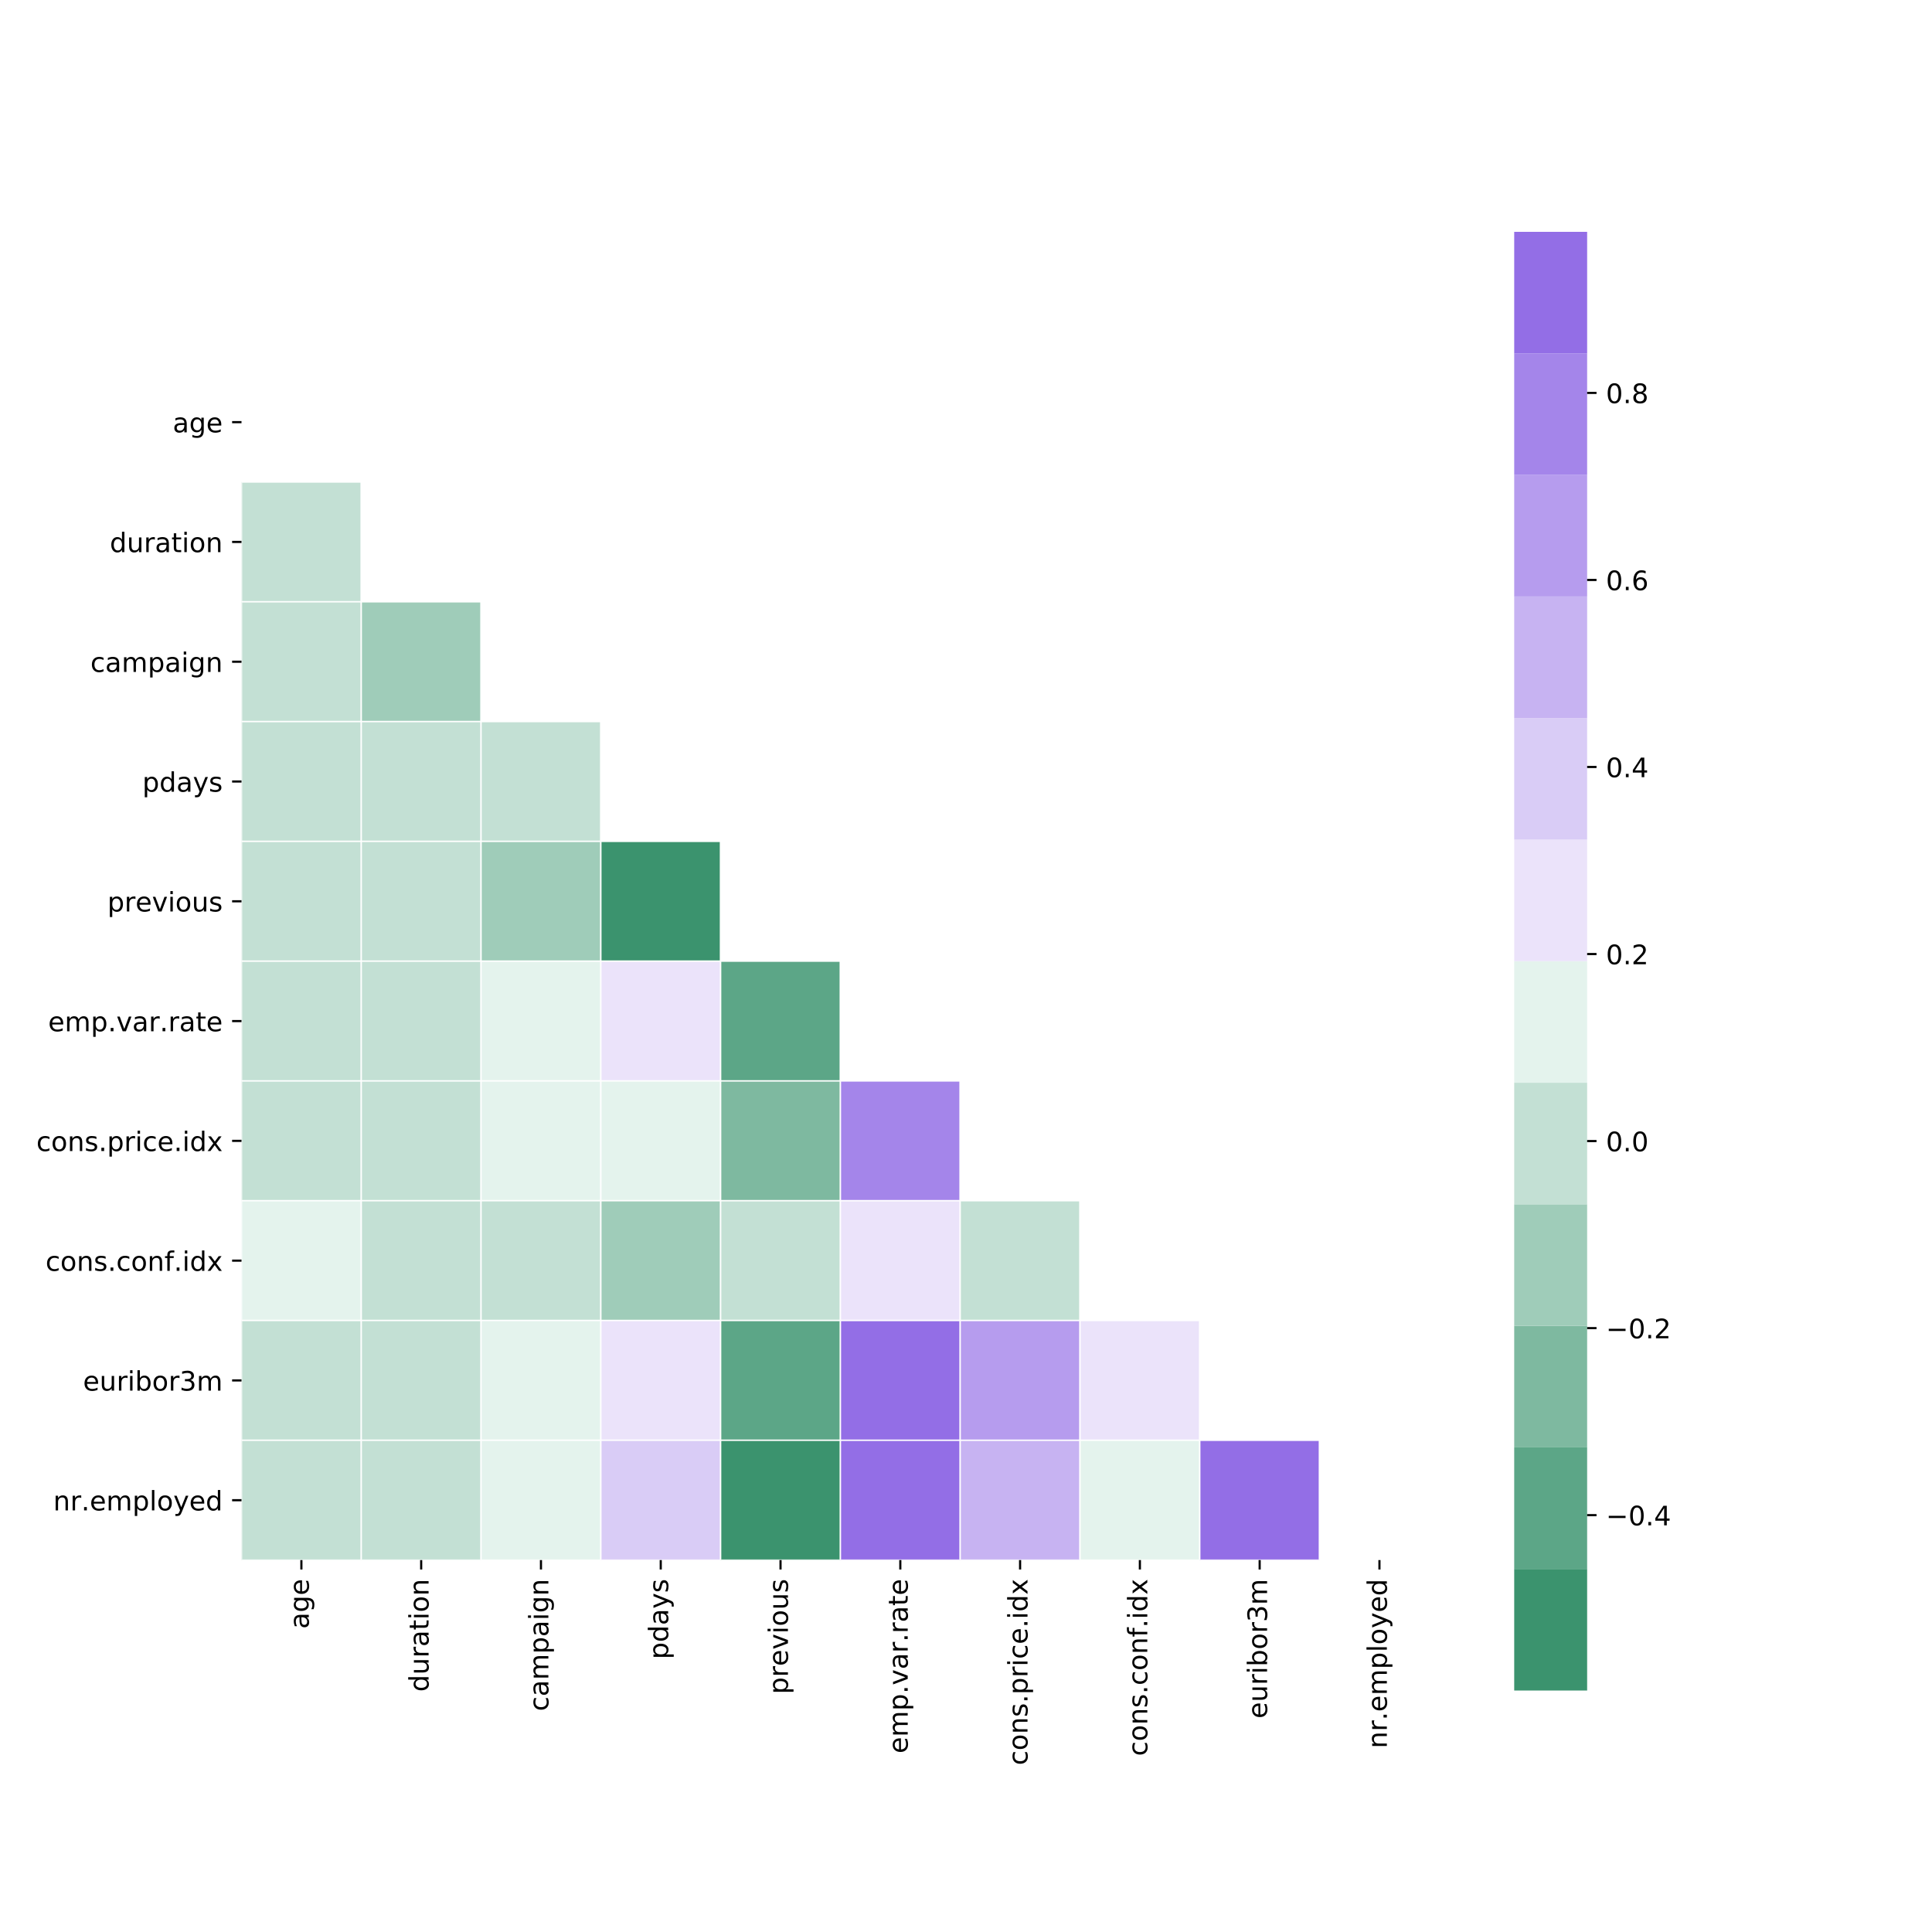 <?xml version="1.0" encoding="utf-8" standalone="no"?>
<!DOCTYPE svg PUBLIC "-//W3C//DTD SVG 1.1//EN"
  "http://www.w3.org/Graphics/SVG/1.1/DTD/svg11.dtd">
<!-- Created with matplotlib (http://matplotlib.org/) -->
<svg height="720pt" version="1.1" viewBox="0 0 720 720" width="720pt" xmlns="http://www.w3.org/2000/svg" xmlns:xlink="http://www.w3.org/1999/xlink">
 <defs>
  <style type="text/css">
*{stroke-linecap:butt;stroke-linejoin:round;}
  </style>
 </defs>
 <g id="figure_1">
  <g id="patch_1">
   <path d="M 0 720 
L 720 720 
L 720 0 
L 0 0 
z
" style="fill:#ffffff;"/>
  </g>
  <g id="axes_1">
   <g id="patch_2">
    <path d="M 90 581.4 
L 536.4 581.4 
L 536.4 135 
L 90 135 
z
" style="fill:#ffffff;"/>
   </g>
   <g id="QuadMesh_1">
    <path clip-path="url(#pab74a1434d)" d="M 90 135 
L 134.64 135 
L 134.64 179.64 
L 90 179.64 
L 90 135 
" style="fill:none;stroke:#ffffff;stroke-width:0.5;"/>
    <path clip-path="url(#pab74a1434d)" d="M 134.64 135 
L 179.28 135 
L 179.28 179.64 
L 134.64 179.64 
L 134.64 135 
" style="fill:none;stroke:#ffffff;stroke-width:0.5;"/>
    <path clip-path="url(#pab74a1434d)" d="M 179.28 135 
L 223.92 135 
L 223.92 179.64 
L 179.28 179.64 
L 179.28 135 
" style="fill:none;stroke:#ffffff;stroke-width:0.5;"/>
    <path clip-path="url(#pab74a1434d)" d="M 223.92 135 
L 268.56 135 
L 268.56 179.64 
L 223.92 179.64 
L 223.92 135 
" style="fill:none;stroke:#ffffff;stroke-width:0.5;"/>
    <path clip-path="url(#pab74a1434d)" d="M 268.56 135 
L 313.2 135 
L 313.2 179.64 
L 268.56 179.64 
L 268.56 135 
" style="fill:none;stroke:#ffffff;stroke-width:0.5;"/>
    <path clip-path="url(#pab74a1434d)" d="M 313.2 135 
L 357.84 135 
L 357.84 179.64 
L 313.2 179.64 
L 313.2 135 
" style="fill:none;stroke:#ffffff;stroke-width:0.5;"/>
    <path clip-path="url(#pab74a1434d)" d="M 357.84 135 
L 402.48 135 
L 402.48 179.64 
L 357.84 179.64 
L 357.84 135 
" style="fill:none;stroke:#ffffff;stroke-width:0.5;"/>
    <path clip-path="url(#pab74a1434d)" d="M 402.48 135 
L 447.12 135 
L 447.12 179.64 
L 402.48 179.64 
L 402.48 135 
" style="fill:none;stroke:#ffffff;stroke-width:0.5;"/>
    <path clip-path="url(#pab74a1434d)" d="M 447.12 135 
L 491.76 135 
L 491.76 179.64 
L 447.12 179.64 
L 447.12 135 
" style="fill:none;stroke:#ffffff;stroke-width:0.5;"/>
    <path clip-path="url(#pab74a1434d)" d="M 491.76 135 
L 536.4 135 
L 536.4 179.64 
L 491.76 179.64 
L 491.76 135 
" style="fill:none;stroke:#ffffff;stroke-width:0.5;"/>
    <path clip-path="url(#pab74a1434d)" d="M 90 179.64 
L 134.64 179.64 
L 134.64 224.28 
L 90 224.28 
L 90 179.64 
" style="fill:#c3e0d4;stroke:#ffffff;stroke-width:0.5;"/>
    <path clip-path="url(#pab74a1434d)" d="M 134.64 179.64 
L 179.28 179.64 
L 179.28 224.28 
L 134.64 224.28 
L 134.64 179.64 
" style="fill:none;stroke:#ffffff;stroke-width:0.5;"/>
    <path clip-path="url(#pab74a1434d)" d="M 179.28 179.64 
L 223.92 179.64 
L 223.92 224.28 
L 179.28 224.28 
L 179.28 179.64 
" style="fill:none;stroke:#ffffff;stroke-width:0.5;"/>
    <path clip-path="url(#pab74a1434d)" d="M 223.92 179.64 
L 268.56 179.64 
L 268.56 224.28 
L 223.92 224.28 
L 223.92 179.64 
" style="fill:none;stroke:#ffffff;stroke-width:0.5;"/>
    <path clip-path="url(#pab74a1434d)" d="M 268.56 179.64 
L 313.2 179.64 
L 313.2 224.28 
L 268.56 224.28 
L 268.56 179.64 
" style="fill:none;stroke:#ffffff;stroke-width:0.5;"/>
    <path clip-path="url(#pab74a1434d)" d="M 313.2 179.64 
L 357.84 179.64 
L 357.84 224.28 
L 313.2 224.28 
L 313.2 179.64 
" style="fill:none;stroke:#ffffff;stroke-width:0.5;"/>
    <path clip-path="url(#pab74a1434d)" d="M 357.84 179.64 
L 402.48 179.64 
L 402.48 224.28 
L 357.84 224.28 
L 357.84 179.64 
" style="fill:none;stroke:#ffffff;stroke-width:0.5;"/>
    <path clip-path="url(#pab74a1434d)" d="M 402.48 179.64 
L 447.12 179.64 
L 447.12 224.28 
L 402.48 224.28 
L 402.48 179.64 
" style="fill:none;stroke:#ffffff;stroke-width:0.5;"/>
    <path clip-path="url(#pab74a1434d)" d="M 447.12 179.64 
L 491.76 179.64 
L 491.76 224.28 
L 447.12 224.28 
L 447.12 179.64 
" style="fill:none;stroke:#ffffff;stroke-width:0.5;"/>
    <path clip-path="url(#pab74a1434d)" d="M 491.76 179.64 
L 536.4 179.64 
L 536.4 224.28 
L 491.76 224.28 
L 491.76 179.64 
" style="fill:none;stroke:#ffffff;stroke-width:0.5;"/>
    <path clip-path="url(#pab74a1434d)" d="M 90 224.28 
L 134.64 224.28 
L 134.64 268.92 
L 90 268.92 
L 90 224.28 
" style="fill:#c3e0d4;stroke:#ffffff;stroke-width:0.5;"/>
    <path clip-path="url(#pab74a1434d)" d="M 134.64 224.28 
L 179.28 224.28 
L 179.28 268.92 
L 134.64 268.92 
L 134.64 224.28 
" style="fill:#9fccb9;stroke:#ffffff;stroke-width:0.5;"/>
    <path clip-path="url(#pab74a1434d)" d="M 179.28 224.28 
L 223.92 224.28 
L 223.92 268.92 
L 179.28 268.92 
L 179.28 224.28 
" style="fill:none;stroke:#ffffff;stroke-width:0.5;"/>
    <path clip-path="url(#pab74a1434d)" d="M 223.92 224.28 
L 268.56 224.28 
L 268.56 268.92 
L 223.92 268.92 
L 223.92 224.28 
" style="fill:none;stroke:#ffffff;stroke-width:0.5;"/>
    <path clip-path="url(#pab74a1434d)" d="M 268.56 224.28 
L 313.2 224.28 
L 313.2 268.92 
L 268.56 268.92 
L 268.56 224.28 
" style="fill:none;stroke:#ffffff;stroke-width:0.5;"/>
    <path clip-path="url(#pab74a1434d)" d="M 313.2 224.28 
L 357.84 224.28 
L 357.84 268.92 
L 313.2 268.92 
L 313.2 224.28 
" style="fill:none;stroke:#ffffff;stroke-width:0.5;"/>
    <path clip-path="url(#pab74a1434d)" d="M 357.84 224.28 
L 402.48 224.28 
L 402.48 268.92 
L 357.84 268.92 
L 357.84 224.28 
" style="fill:none;stroke:#ffffff;stroke-width:0.5;"/>
    <path clip-path="url(#pab74a1434d)" d="M 402.48 224.28 
L 447.12 224.28 
L 447.12 268.92 
L 402.48 268.92 
L 402.48 224.28 
" style="fill:none;stroke:#ffffff;stroke-width:0.5;"/>
    <path clip-path="url(#pab74a1434d)" d="M 447.12 224.28 
L 491.76 224.28 
L 491.76 268.92 
L 447.12 268.92 
L 447.12 224.28 
" style="fill:none;stroke:#ffffff;stroke-width:0.5;"/>
    <path clip-path="url(#pab74a1434d)" d="M 491.76 224.28 
L 536.4 224.28 
L 536.4 268.92 
L 491.76 268.92 
L 491.76 224.28 
" style="fill:none;stroke:#ffffff;stroke-width:0.5;"/>
    <path clip-path="url(#pab74a1434d)" d="M 90 268.92 
L 134.64 268.92 
L 134.64 313.56 
L 90 313.56 
L 90 268.92 
" style="fill:#c3e0d4;stroke:#ffffff;stroke-width:0.5;"/>
    <path clip-path="url(#pab74a1434d)" d="M 134.64 268.92 
L 179.28 268.92 
L 179.28 313.56 
L 134.64 313.56 
L 134.64 268.92 
" style="fill:#c3e0d4;stroke:#ffffff;stroke-width:0.5;"/>
    <path clip-path="url(#pab74a1434d)" d="M 179.28 268.92 
L 223.92 268.92 
L 223.92 313.56 
L 179.28 313.56 
L 179.28 268.92 
" style="fill:#c3e0d4;stroke:#ffffff;stroke-width:0.5;"/>
    <path clip-path="url(#pab74a1434d)" d="M 223.92 268.92 
L 268.56 268.92 
L 268.56 313.56 
L 223.92 313.56 
L 223.92 268.92 
" style="fill:none;stroke:#ffffff;stroke-width:0.5;"/>
    <path clip-path="url(#pab74a1434d)" d="M 268.56 268.92 
L 313.2 268.92 
L 313.2 313.56 
L 268.56 313.56 
L 268.56 268.92 
" style="fill:none;stroke:#ffffff;stroke-width:0.5;"/>
    <path clip-path="url(#pab74a1434d)" d="M 313.2 268.92 
L 357.84 268.92 
L 357.84 313.56 
L 313.2 313.56 
L 313.2 268.92 
" style="fill:none;stroke:#ffffff;stroke-width:0.5;"/>
    <path clip-path="url(#pab74a1434d)" d="M 357.84 268.92 
L 402.48 268.92 
L 402.48 313.56 
L 357.84 313.56 
L 357.84 268.92 
" style="fill:none;stroke:#ffffff;stroke-width:0.5;"/>
    <path clip-path="url(#pab74a1434d)" d="M 402.48 268.92 
L 447.12 268.92 
L 447.12 313.56 
L 402.48 313.56 
L 402.48 268.92 
" style="fill:none;stroke:#ffffff;stroke-width:0.5;"/>
    <path clip-path="url(#pab74a1434d)" d="M 447.12 268.92 
L 491.76 268.92 
L 491.76 313.56 
L 447.12 313.56 
L 447.12 268.92 
" style="fill:none;stroke:#ffffff;stroke-width:0.5;"/>
    <path clip-path="url(#pab74a1434d)" d="M 491.76 268.92 
L 536.4 268.92 
L 536.4 313.56 
L 491.76 313.56 
L 491.76 268.92 
" style="fill:none;stroke:#ffffff;stroke-width:0.5;"/>
    <path clip-path="url(#pab74a1434d)" d="M 90 313.56 
L 134.64 313.56 
L 134.64 358.2 
L 90 358.2 
L 90 313.56 
" style="fill:#c3e0d4;stroke:#ffffff;stroke-width:0.5;"/>
    <path clip-path="url(#pab74a1434d)" d="M 134.64 313.56 
L 179.28 313.56 
L 179.28 358.2 
L 134.64 358.2 
L 134.64 313.56 
" style="fill:#c3e0d4;stroke:#ffffff;stroke-width:0.5;"/>
    <path clip-path="url(#pab74a1434d)" d="M 179.28 313.56 
L 223.92 313.56 
L 223.92 358.2 
L 179.28 358.2 
L 179.28 313.56 
" style="fill:#9fccb9;stroke:#ffffff;stroke-width:0.5;"/>
    <path clip-path="url(#pab74a1434d)" d="M 223.92 313.56 
L 268.56 313.56 
L 268.56 358.2 
L 223.92 358.2 
L 223.92 313.56 
" style="fill:#3b936e;stroke:#ffffff;stroke-width:0.5;"/>
    <path clip-path="url(#pab74a1434d)" d="M 268.56 313.56 
L 313.2 313.56 
L 313.2 358.2 
L 268.56 358.2 
L 268.56 313.56 
" style="fill:none;stroke:#ffffff;stroke-width:0.5;"/>
    <path clip-path="url(#pab74a1434d)" d="M 313.2 313.56 
L 357.84 313.56 
L 357.84 358.2 
L 313.2 358.2 
L 313.2 313.56 
" style="fill:none;stroke:#ffffff;stroke-width:0.5;"/>
    <path clip-path="url(#pab74a1434d)" d="M 357.84 313.56 
L 402.48 313.56 
L 402.48 358.2 
L 357.84 358.2 
L 357.84 313.56 
" style="fill:none;stroke:#ffffff;stroke-width:0.5;"/>
    <path clip-path="url(#pab74a1434d)" d="M 402.48 313.56 
L 447.12 313.56 
L 447.12 358.2 
L 402.48 358.2 
L 402.48 313.56 
" style="fill:none;stroke:#ffffff;stroke-width:0.5;"/>
    <path clip-path="url(#pab74a1434d)" d="M 447.12 313.56 
L 491.76 313.56 
L 491.76 358.2 
L 447.12 358.2 
L 447.12 313.56 
" style="fill:none;stroke:#ffffff;stroke-width:0.5;"/>
    <path clip-path="url(#pab74a1434d)" d="M 491.76 313.56 
L 536.4 313.56 
L 536.4 358.2 
L 491.76 358.2 
L 491.76 313.56 
" style="fill:none;stroke:#ffffff;stroke-width:0.5;"/>
    <path clip-path="url(#pab74a1434d)" d="M 90 358.2 
L 134.64 358.2 
L 134.64 402.84 
L 90 402.84 
L 90 358.2 
" style="fill:#c3e0d4;stroke:#ffffff;stroke-width:0.5;"/>
    <path clip-path="url(#pab74a1434d)" d="M 134.64 358.2 
L 179.28 358.2 
L 179.28 402.84 
L 134.64 402.84 
L 134.64 358.2 
" style="fill:#c3e0d4;stroke:#ffffff;stroke-width:0.5;"/>
    <path clip-path="url(#pab74a1434d)" d="M 179.28 358.2 
L 223.92 358.2 
L 223.92 402.84 
L 179.28 402.84 
L 179.28 358.2 
" style="fill:#e4f3ed;stroke:#ffffff;stroke-width:0.5;"/>
    <path clip-path="url(#pab74a1434d)" d="M 223.92 358.2 
L 268.56 358.2 
L 268.56 402.84 
L 223.92 402.84 
L 223.92 358.2 
" style="fill:#ebe3fa;stroke:#ffffff;stroke-width:0.5;"/>
    <path clip-path="url(#pab74a1434d)" d="M 268.56 358.2 
L 313.2 358.2 
L 313.2 402.84 
L 268.56 402.84 
L 268.56 358.2 
" style="fill:#5ca687;stroke:#ffffff;stroke-width:0.5;"/>
    <path clip-path="url(#pab74a1434d)" d="M 313.2 358.2 
L 357.84 358.2 
L 357.84 402.84 
L 313.2 402.84 
L 313.2 358.2 
" style="fill:none;stroke:#ffffff;stroke-width:0.5;"/>
    <path clip-path="url(#pab74a1434d)" d="M 357.84 358.2 
L 402.48 358.2 
L 402.48 402.84 
L 357.84 402.84 
L 357.84 358.2 
" style="fill:none;stroke:#ffffff;stroke-width:0.5;"/>
    <path clip-path="url(#pab74a1434d)" d="M 402.48 358.2 
L 447.12 358.2 
L 447.12 402.84 
L 402.48 402.84 
L 402.48 358.2 
" style="fill:none;stroke:#ffffff;stroke-width:0.5;"/>
    <path clip-path="url(#pab74a1434d)" d="M 447.12 358.2 
L 491.76 358.2 
L 491.76 402.84 
L 447.12 402.84 
L 447.12 358.2 
" style="fill:none;stroke:#ffffff;stroke-width:0.5;"/>
    <path clip-path="url(#pab74a1434d)" d="M 491.76 358.2 
L 536.4 358.2 
L 536.4 402.84 
L 491.76 402.84 
L 491.76 358.2 
" style="fill:none;stroke:#ffffff;stroke-width:0.5;"/>
    <path clip-path="url(#pab74a1434d)" d="M 90 402.84 
L 134.64 402.84 
L 134.64 447.48 
L 90 447.48 
L 90 402.84 
" style="fill:#c3e0d4;stroke:#ffffff;stroke-width:0.5;"/>
    <path clip-path="url(#pab74a1434d)" d="M 134.64 402.84 
L 179.28 402.84 
L 179.28 447.48 
L 134.64 447.48 
L 134.64 402.84 
" style="fill:#c3e0d4;stroke:#ffffff;stroke-width:0.5;"/>
    <path clip-path="url(#pab74a1434d)" d="M 179.28 402.84 
L 223.92 402.84 
L 223.92 447.48 
L 179.28 447.48 
L 179.28 402.84 
" style="fill:#e4f3ed;stroke:#ffffff;stroke-width:0.5;"/>
    <path clip-path="url(#pab74a1434d)" d="M 223.92 402.84 
L 268.56 402.84 
L 268.56 447.48 
L 223.92 447.48 
L 223.92 402.84 
" style="fill:#e4f3ed;stroke:#ffffff;stroke-width:0.5;"/>
    <path clip-path="url(#pab74a1434d)" d="M 268.56 402.84 
L 313.2 402.84 
L 313.2 447.48 
L 268.56 447.48 
L 268.56 402.84 
" style="fill:#7eb9a0;stroke:#ffffff;stroke-width:0.5;"/>
    <path clip-path="url(#pab74a1434d)" d="M 313.2 402.84 
L 357.84 402.84 
L 357.84 447.48 
L 313.2 447.48 
L 313.2 402.84 
" style="fill:#a485ea;stroke:#ffffff;stroke-width:0.5;"/>
    <path clip-path="url(#pab74a1434d)" d="M 357.84 402.84 
L 402.48 402.84 
L 402.48 447.48 
L 357.84 447.48 
L 357.84 402.84 
" style="fill:none;stroke:#ffffff;stroke-width:0.5;"/>
    <path clip-path="url(#pab74a1434d)" d="M 402.48 402.84 
L 447.12 402.84 
L 447.12 447.48 
L 402.48 447.48 
L 402.48 402.84 
" style="fill:none;stroke:#ffffff;stroke-width:0.5;"/>
    <path clip-path="url(#pab74a1434d)" d="M 447.12 402.84 
L 491.76 402.84 
L 491.76 447.48 
L 447.12 447.48 
L 447.12 402.84 
" style="fill:none;stroke:#ffffff;stroke-width:0.5;"/>
    <path clip-path="url(#pab74a1434d)" d="M 491.76 402.84 
L 536.4 402.84 
L 536.4 447.48 
L 491.76 447.48 
L 491.76 402.84 
" style="fill:none;stroke:#ffffff;stroke-width:0.5;"/>
    <path clip-path="url(#pab74a1434d)" d="M 90 447.48 
L 134.64 447.48 
L 134.64 492.12 
L 90 492.12 
L 90 447.48 
" style="fill:#e4f3ed;stroke:#ffffff;stroke-width:0.5;"/>
    <path clip-path="url(#pab74a1434d)" d="M 134.64 447.48 
L 179.28 447.48 
L 179.28 492.12 
L 134.64 492.12 
L 134.64 447.48 
" style="fill:#c3e0d4;stroke:#ffffff;stroke-width:0.5;"/>
    <path clip-path="url(#pab74a1434d)" d="M 179.28 447.48 
L 223.92 447.48 
L 223.92 492.12 
L 179.28 492.12 
L 179.28 447.48 
" style="fill:#c3e0d4;stroke:#ffffff;stroke-width:0.5;"/>
    <path clip-path="url(#pab74a1434d)" d="M 223.92 447.48 
L 268.56 447.48 
L 268.56 492.12 
L 223.92 492.12 
L 223.92 447.48 
" style="fill:#9fccb9;stroke:#ffffff;stroke-width:0.5;"/>
    <path clip-path="url(#pab74a1434d)" d="M 268.56 447.48 
L 313.2 447.48 
L 313.2 492.12 
L 268.56 492.12 
L 268.56 447.48 
" style="fill:#c3e0d4;stroke:#ffffff;stroke-width:0.5;"/>
    <path clip-path="url(#pab74a1434d)" d="M 313.2 447.48 
L 357.84 447.48 
L 357.84 492.12 
L 313.2 492.12 
L 313.2 447.48 
" style="fill:#ebe3fa;stroke:#ffffff;stroke-width:0.5;"/>
    <path clip-path="url(#pab74a1434d)" d="M 357.84 447.48 
L 402.48 447.48 
L 402.48 492.12 
L 357.84 492.12 
L 357.84 447.48 
" style="fill:#c3e0d4;stroke:#ffffff;stroke-width:0.5;"/>
    <path clip-path="url(#pab74a1434d)" d="M 402.48 447.48 
L 447.12 447.48 
L 447.12 492.12 
L 402.48 492.12 
L 402.48 447.48 
" style="fill:none;stroke:#ffffff;stroke-width:0.5;"/>
    <path clip-path="url(#pab74a1434d)" d="M 447.12 447.48 
L 491.76 447.48 
L 491.76 492.12 
L 447.12 492.12 
L 447.12 447.48 
" style="fill:none;stroke:#ffffff;stroke-width:0.5;"/>
    <path clip-path="url(#pab74a1434d)" d="M 491.76 447.48 
L 536.4 447.48 
L 536.4 492.12 
L 491.76 492.12 
L 491.76 447.48 
" style="fill:none;stroke:#ffffff;stroke-width:0.5;"/>
    <path clip-path="url(#pab74a1434d)" d="M 90 492.12 
L 134.64 492.12 
L 134.64 536.76 
L 90 536.76 
L 90 492.12 
" style="fill:#c3e0d4;stroke:#ffffff;stroke-width:0.5;"/>
    <path clip-path="url(#pab74a1434d)" d="M 134.64 492.12 
L 179.28 492.12 
L 179.28 536.76 
L 134.64 536.76 
L 134.64 492.12 
" style="fill:#c3e0d4;stroke:#ffffff;stroke-width:0.5;"/>
    <path clip-path="url(#pab74a1434d)" d="M 179.28 492.12 
L 223.92 492.12 
L 223.92 536.76 
L 179.28 536.76 
L 179.28 492.12 
" style="fill:#e4f3ed;stroke:#ffffff;stroke-width:0.5;"/>
    <path clip-path="url(#pab74a1434d)" d="M 223.92 492.12 
L 268.56 492.12 
L 268.56 536.76 
L 223.92 536.76 
L 223.92 492.12 
" style="fill:#ebe3fa;stroke:#ffffff;stroke-width:0.5;"/>
    <path clip-path="url(#pab74a1434d)" d="M 268.56 492.12 
L 313.2 492.12 
L 313.2 536.76 
L 268.56 536.76 
L 268.56 492.12 
" style="fill:#5ca687;stroke:#ffffff;stroke-width:0.5;"/>
    <path clip-path="url(#pab74a1434d)" d="M 313.2 492.12 
L 357.84 492.12 
L 357.84 536.76 
L 313.2 536.76 
L 313.2 492.12 
" style="fill:#936ee6;stroke:#ffffff;stroke-width:0.5;"/>
    <path clip-path="url(#pab74a1434d)" d="M 357.84 492.12 
L 402.48 492.12 
L 402.48 536.76 
L 357.84 536.76 
L 357.84 492.12 
" style="fill:#b69cee;stroke:#ffffff;stroke-width:0.5;"/>
    <path clip-path="url(#pab74a1434d)" d="M 402.48 492.12 
L 447.12 492.12 
L 447.12 536.76 
L 402.48 536.76 
L 402.48 492.12 
" style="fill:#ebe3fa;stroke:#ffffff;stroke-width:0.5;"/>
    <path clip-path="url(#pab74a1434d)" d="M 447.12 492.12 
L 491.76 492.12 
L 491.76 536.76 
L 447.12 536.76 
L 447.12 492.12 
" style="fill:none;stroke:#ffffff;stroke-width:0.5;"/>
    <path clip-path="url(#pab74a1434d)" d="M 491.76 492.12 
L 536.4 492.12 
L 536.4 536.76 
L 491.76 536.76 
L 491.76 492.12 
" style="fill:none;stroke:#ffffff;stroke-width:0.5;"/>
    <path clip-path="url(#pab74a1434d)" d="M 90 536.76 
L 134.64 536.76 
L 134.64 581.4 
L 90 581.4 
L 90 536.76 
" style="fill:#c3e0d4;stroke:#ffffff;stroke-width:0.5;"/>
    <path clip-path="url(#pab74a1434d)" d="M 134.64 536.76 
L 179.28 536.76 
L 179.28 581.4 
L 134.64 581.4 
L 134.64 536.76 
" style="fill:#c3e0d4;stroke:#ffffff;stroke-width:0.5;"/>
    <path clip-path="url(#pab74a1434d)" d="M 179.28 536.76 
L 223.92 536.76 
L 223.92 581.4 
L 179.28 581.4 
L 179.28 536.76 
" style="fill:#e4f3ed;stroke:#ffffff;stroke-width:0.5;"/>
    <path clip-path="url(#pab74a1434d)" d="M 223.92 536.76 
L 268.56 536.76 
L 268.56 581.4 
L 223.92 581.4 
L 223.92 536.76 
" style="fill:#d9ccf6;stroke:#ffffff;stroke-width:0.5;"/>
    <path clip-path="url(#pab74a1434d)" d="M 268.56 536.76 
L 313.2 536.76 
L 313.2 581.4 
L 268.56 581.4 
L 268.56 536.76 
" style="fill:#3b936e;stroke:#ffffff;stroke-width:0.5;"/>
    <path clip-path="url(#pab74a1434d)" d="M 313.2 536.76 
L 357.84 536.76 
L 357.84 581.4 
L 313.2 581.4 
L 313.2 536.76 
" style="fill:#936ee6;stroke:#ffffff;stroke-width:0.5;"/>
    <path clip-path="url(#pab74a1434d)" d="M 357.84 536.76 
L 402.48 536.76 
L 402.48 581.4 
L 357.84 581.4 
L 357.84 536.76 
" style="fill:#c7b3f2;stroke:#ffffff;stroke-width:0.5;"/>
    <path clip-path="url(#pab74a1434d)" d="M 402.48 536.76 
L 447.12 536.76 
L 447.12 581.4 
L 402.48 581.4 
L 402.48 536.76 
" style="fill:#e4f3ed;stroke:#ffffff;stroke-width:0.5;"/>
    <path clip-path="url(#pab74a1434d)" d="M 447.12 536.76 
L 491.76 536.76 
L 491.76 581.4 
L 447.12 581.4 
L 447.12 536.76 
" style="fill:#936ee6;stroke:#ffffff;stroke-width:0.5;"/>
    <path clip-path="url(#pab74a1434d)" d="M 491.76 536.76 
L 536.4 536.76 
L 536.4 581.4 
L 491.76 581.4 
L 491.76 536.76 
" style="fill:none;stroke:#ffffff;stroke-width:0.5;"/>
   </g>
   <g id="matplotlib.axis_1">
    <g id="xtick_1">
     <g id="line2d_1">
      <defs>
       <path d="M 0 0 
L 0 3.5 
" id="md409ea010d" style="stroke:#000000;stroke-width:0.8;"/>
      </defs>
      <g>
       <use style="stroke:#000000;stroke-width:0.8;" x="112.32" xlink:href="#md409ea010d" y="581.4"/>
      </g>
     </g>
     <g id="text_1">
      <!-- age -->
      <defs>
       <path d="M 34.281 27.484 
Q 23.391 27.484 19.188 25 
Q 14.984 22.516 14.984 16.5 
Q 14.984 11.719 18.141 8.906 
Q 21.297 6.109 26.703 6.109 
Q 34.188 6.109 38.703 11.406 
Q 43.219 16.703 43.219 25.484 
L 43.219 27.484 
z
M 52.203 31.203 
L 52.203 0 
L 43.219 0 
L 43.219 8.297 
Q 40.141 3.328 35.547 0.953 
Q 30.953 -1.422 24.312 -1.422 
Q 15.922 -1.422 10.953 3.297 
Q 6 8.016 6 15.922 
Q 6 25.141 12.172 29.828 
Q 18.359 34.516 30.609 34.516 
L 43.219 34.516 
L 43.219 35.406 
Q 43.219 41.609 39.141 45 
Q 35.062 48.391 27.688 48.391 
Q 23 48.391 18.547 47.266 
Q 14.109 46.141 10.016 43.891 
L 10.016 52.203 
Q 14.938 54.109 19.578 55.047 
Q 24.219 56 28.609 56 
Q 40.484 56 46.344 49.844 
Q 52.203 43.703 52.203 31.203 
z
" id="DejaVuSans-61"/>
       <path d="M 45.406 27.984 
Q 45.406 37.75 41.375 43.109 
Q 37.359 48.484 30.078 48.484 
Q 22.859 48.484 18.828 43.109 
Q 14.797 37.75 14.797 27.984 
Q 14.797 18.266 18.828 12.891 
Q 22.859 7.516 30.078 7.516 
Q 37.359 7.516 41.375 12.891 
Q 45.406 18.266 45.406 27.984 
z
M 54.391 6.781 
Q 54.391 -7.172 48.188 -13.984 
Q 42 -20.797 29.203 -20.797 
Q 24.469 -20.797 20.266 -20.094 
Q 16.062 -19.391 12.109 -17.922 
L 12.109 -9.188 
Q 16.062 -11.328 19.922 -12.344 
Q 23.781 -13.375 27.781 -13.375 
Q 36.625 -13.375 41.016 -8.766 
Q 45.406 -4.156 45.406 5.172 
L 45.406 9.625 
Q 42.625 4.781 38.281 2.391 
Q 33.938 0 27.875 0 
Q 17.828 0 11.672 7.656 
Q 5.516 15.328 5.516 27.984 
Q 5.516 40.672 11.672 48.328 
Q 17.828 56 27.875 56 
Q 33.938 56 38.281 53.609 
Q 42.625 51.219 45.406 46.391 
L 45.406 54.688 
L 54.391 54.688 
z
" id="DejaVuSans-67"/>
       <path d="M 56.203 29.594 
L 56.203 25.203 
L 14.891 25.203 
Q 15.484 15.922 20.484 11.062 
Q 25.484 6.203 34.422 6.203 
Q 39.594 6.203 44.453 7.469 
Q 49.312 8.734 54.109 11.281 
L 54.109 2.781 
Q 49.266 0.734 44.188 -0.344 
Q 39.109 -1.422 33.891 -1.422 
Q 20.797 -1.422 13.156 6.188 
Q 5.516 13.812 5.516 26.812 
Q 5.516 40.234 12.766 48.109 
Q 20.016 56 32.328 56 
Q 43.359 56 49.781 48.891 
Q 56.203 41.797 56.203 29.594 
z
M 47.219 32.234 
Q 47.125 39.594 43.094 43.984 
Q 39.062 48.391 32.422 48.391 
Q 24.906 48.391 20.391 44.141 
Q 15.875 39.891 15.188 32.172 
z
" id="DejaVuSans-65"/>
      </defs>
      <g transform="translate(115.079 607.03)rotate(-90)scale(0.1 -0.1)">
       <use xlink:href="#DejaVuSans-61"/>
       <use x="61.279" xlink:href="#DejaVuSans-67"/>
       <use x="124.756" xlink:href="#DejaVuSans-65"/>
      </g>
     </g>
    </g>
    <g id="xtick_2">
     <g id="line2d_2">
      <g>
       <use style="stroke:#000000;stroke-width:0.8;" x="156.96" xlink:href="#md409ea010d" y="581.4"/>
      </g>
     </g>
     <g id="text_2">
      <!-- duration -->
      <defs>
       <path d="M 45.406 46.391 
L 45.406 75.984 
L 54.391 75.984 
L 54.391 0 
L 45.406 0 
L 45.406 8.203 
Q 42.578 3.328 38.25 0.953 
Q 33.938 -1.422 27.875 -1.422 
Q 17.969 -1.422 11.734 6.484 
Q 5.516 14.406 5.516 27.297 
Q 5.516 40.188 11.734 48.094 
Q 17.969 56 27.875 56 
Q 33.938 56 38.25 53.625 
Q 42.578 51.266 45.406 46.391 
z
M 14.797 27.297 
Q 14.797 17.391 18.875 11.75 
Q 22.953 6.109 30.078 6.109 
Q 37.203 6.109 41.297 11.75 
Q 45.406 17.391 45.406 27.297 
Q 45.406 37.203 41.297 42.844 
Q 37.203 48.484 30.078 48.484 
Q 22.953 48.484 18.875 42.844 
Q 14.797 37.203 14.797 27.297 
z
" id="DejaVuSans-64"/>
       <path d="M 8.5 21.578 
L 8.5 54.688 
L 17.484 54.688 
L 17.484 21.922 
Q 17.484 14.156 20.5 10.266 
Q 23.531 6.391 29.594 6.391 
Q 36.859 6.391 41.078 11.031 
Q 45.312 15.672 45.312 23.688 
L 45.312 54.688 
L 54.297 54.688 
L 54.297 0 
L 45.312 0 
L 45.312 8.406 
Q 42.047 3.422 37.719 1 
Q 33.406 -1.422 27.688 -1.422 
Q 18.266 -1.422 13.375 4.438 
Q 8.5 10.297 8.5 21.578 
z
M 31.109 56 
z
" id="DejaVuSans-75"/>
       <path d="M 41.109 46.297 
Q 39.594 47.172 37.812 47.578 
Q 36.031 48 33.891 48 
Q 26.266 48 22.188 43.047 
Q 18.109 38.094 18.109 28.812 
L 18.109 0 
L 9.078 0 
L 9.078 54.688 
L 18.109 54.688 
L 18.109 46.188 
Q 20.953 51.172 25.484 53.578 
Q 30.031 56 36.531 56 
Q 37.453 56 38.578 55.875 
Q 39.703 55.766 41.062 55.516 
z
" id="DejaVuSans-72"/>
       <path d="M 18.312 70.219 
L 18.312 54.688 
L 36.812 54.688 
L 36.812 47.703 
L 18.312 47.703 
L 18.312 18.016 
Q 18.312 11.328 20.141 9.422 
Q 21.969 7.516 27.594 7.516 
L 36.812 7.516 
L 36.812 0 
L 27.594 0 
Q 17.188 0 13.234 3.875 
Q 9.281 7.766 9.281 18.016 
L 9.281 47.703 
L 2.688 47.703 
L 2.688 54.688 
L 9.281 54.688 
L 9.281 70.219 
z
" id="DejaVuSans-74"/>
       <path d="M 9.422 54.688 
L 18.406 54.688 
L 18.406 0 
L 9.422 0 
z
M 9.422 75.984 
L 18.406 75.984 
L 18.406 64.594 
L 9.422 64.594 
z
" id="DejaVuSans-69"/>
       <path d="M 30.609 48.391 
Q 23.391 48.391 19.188 42.75 
Q 14.984 37.109 14.984 27.297 
Q 14.984 17.484 19.156 11.844 
Q 23.344 6.203 30.609 6.203 
Q 37.797 6.203 41.984 11.859 
Q 46.188 17.531 46.188 27.297 
Q 46.188 37.016 41.984 42.703 
Q 37.797 48.391 30.609 48.391 
z
M 30.609 56 
Q 42.328 56 49.016 48.375 
Q 55.719 40.766 55.719 27.297 
Q 55.719 13.875 49.016 6.219 
Q 42.328 -1.422 30.609 -1.422 
Q 18.844 -1.422 12.172 6.219 
Q 5.516 13.875 5.516 27.297 
Q 5.516 40.766 12.172 48.375 
Q 18.844 56 30.609 56 
z
" id="DejaVuSans-6f"/>
       <path d="M 54.891 33.016 
L 54.891 0 
L 45.906 0 
L 45.906 32.719 
Q 45.906 40.484 42.875 44.328 
Q 39.844 48.188 33.797 48.188 
Q 26.516 48.188 22.312 43.547 
Q 18.109 38.922 18.109 30.906 
L 18.109 0 
L 9.078 0 
L 9.078 54.688 
L 18.109 54.688 
L 18.109 46.188 
Q 21.344 51.125 25.703 53.562 
Q 30.078 56 35.797 56 
Q 45.219 56 50.047 50.172 
Q 54.891 44.344 54.891 33.016 
z
" id="DejaVuSans-6e"/>
      </defs>
      <g transform="translate(159.719 630.48)rotate(-90)scale(0.1 -0.1)">
       <use xlink:href="#DejaVuSans-64"/>
       <use x="63.477" xlink:href="#DejaVuSans-75"/>
       <use x="126.855" xlink:href="#DejaVuSans-72"/>
       <use x="167.969" xlink:href="#DejaVuSans-61"/>
       <use x="229.248" xlink:href="#DejaVuSans-74"/>
       <use x="268.457" xlink:href="#DejaVuSans-69"/>
       <use x="296.24" xlink:href="#DejaVuSans-6f"/>
       <use x="357.422" xlink:href="#DejaVuSans-6e"/>
      </g>
     </g>
    </g>
    <g id="xtick_3">
     <g id="line2d_3">
      <g>
       <use style="stroke:#000000;stroke-width:0.8;" x="201.6" xlink:href="#md409ea010d" y="581.4"/>
      </g>
     </g>
     <g id="text_3">
      <!-- campaign -->
      <defs>
       <path d="M 48.781 52.594 
L 48.781 44.188 
Q 44.969 46.297 41.141 47.344 
Q 37.312 48.391 33.406 48.391 
Q 24.656 48.391 19.812 42.844 
Q 14.984 37.312 14.984 27.297 
Q 14.984 17.281 19.812 11.734 
Q 24.656 6.203 33.406 6.203 
Q 37.312 6.203 41.141 7.25 
Q 44.969 8.297 48.781 10.406 
L 48.781 2.094 
Q 45.016 0.344 40.984 -0.531 
Q 36.969 -1.422 32.422 -1.422 
Q 20.062 -1.422 12.781 6.344 
Q 5.516 14.109 5.516 27.297 
Q 5.516 40.672 12.859 48.328 
Q 20.219 56 33.016 56 
Q 37.156 56 41.109 55.141 
Q 45.062 54.297 48.781 52.594 
z
" id="DejaVuSans-63"/>
       <path d="M 52 44.188 
Q 55.375 50.25 60.062 53.125 
Q 64.75 56 71.094 56 
Q 79.641 56 84.281 50.016 
Q 88.922 44.047 88.922 33.016 
L 88.922 0 
L 79.891 0 
L 79.891 32.719 
Q 79.891 40.578 77.094 44.375 
Q 74.312 48.188 68.609 48.188 
Q 61.625 48.188 57.562 43.547 
Q 53.516 38.922 53.516 30.906 
L 53.516 0 
L 44.484 0 
L 44.484 32.719 
Q 44.484 40.625 41.703 44.406 
Q 38.922 48.188 33.109 48.188 
Q 26.219 48.188 22.156 43.531 
Q 18.109 38.875 18.109 30.906 
L 18.109 0 
L 9.078 0 
L 9.078 54.688 
L 18.109 54.688 
L 18.109 46.188 
Q 21.188 51.219 25.484 53.609 
Q 29.781 56 35.688 56 
Q 41.656 56 45.828 52.969 
Q 50 49.953 52 44.188 
z
" id="DejaVuSans-6d"/>
       <path d="M 18.109 8.203 
L 18.109 -20.797 
L 9.078 -20.797 
L 9.078 54.688 
L 18.109 54.688 
L 18.109 46.391 
Q 20.953 51.266 25.266 53.625 
Q 29.594 56 35.594 56 
Q 45.562 56 51.781 48.094 
Q 58.016 40.188 58.016 27.297 
Q 58.016 14.406 51.781 6.484 
Q 45.562 -1.422 35.594 -1.422 
Q 29.594 -1.422 25.266 0.953 
Q 20.953 3.328 18.109 8.203 
z
M 48.688 27.297 
Q 48.688 37.203 44.609 42.844 
Q 40.531 48.484 33.406 48.484 
Q 26.266 48.484 22.188 42.844 
Q 18.109 37.203 18.109 27.297 
Q 18.109 17.391 22.188 11.75 
Q 26.266 6.109 33.406 6.109 
Q 40.531 6.109 44.609 11.75 
Q 48.688 17.391 48.688 27.297 
z
" id="DejaVuSans-70"/>
      </defs>
      <g transform="translate(204.359 637.708)rotate(-90)scale(0.1 -0.1)">
       <use xlink:href="#DejaVuSans-63"/>
       <use x="54.98" xlink:href="#DejaVuSans-61"/>
       <use x="116.26" xlink:href="#DejaVuSans-6d"/>
       <use x="213.672" xlink:href="#DejaVuSans-70"/>
       <use x="277.148" xlink:href="#DejaVuSans-61"/>
       <use x="338.428" xlink:href="#DejaVuSans-69"/>
       <use x="366.211" xlink:href="#DejaVuSans-67"/>
       <use x="429.688" xlink:href="#DejaVuSans-6e"/>
      </g>
     </g>
    </g>
    <g id="xtick_4">
     <g id="line2d_4">
      <g>
       <use style="stroke:#000000;stroke-width:0.8;" x="246.24" xlink:href="#md409ea010d" y="581.4"/>
      </g>
     </g>
     <g id="text_4">
      <!-- pdays -->
      <defs>
       <path d="M 32.172 -5.078 
Q 28.375 -14.844 24.75 -17.812 
Q 21.141 -20.797 15.094 -20.797 
L 7.906 -20.797 
L 7.906 -13.281 
L 13.188 -13.281 
Q 16.891 -13.281 18.938 -11.516 
Q 21 -9.766 23.484 -3.219 
L 25.094 0.875 
L 2.984 54.688 
L 12.5 54.688 
L 29.594 11.922 
L 46.688 54.688 
L 56.203 54.688 
z
" id="DejaVuSans-79"/>
       <path d="M 44.281 53.078 
L 44.281 44.578 
Q 40.484 46.531 36.375 47.5 
Q 32.281 48.484 27.875 48.484 
Q 21.188 48.484 17.844 46.438 
Q 14.5 44.391 14.5 40.281 
Q 14.5 37.156 16.891 35.375 
Q 19.281 33.594 26.516 31.984 
L 29.594 31.297 
Q 39.156 29.25 43.188 25.516 
Q 47.219 21.781 47.219 15.094 
Q 47.219 7.469 41.188 3.016 
Q 35.156 -1.422 24.609 -1.422 
Q 20.219 -1.422 15.453 -0.562 
Q 10.688 0.297 5.422 2 
L 5.422 11.281 
Q 10.406 8.688 15.234 7.391 
Q 20.062 6.109 24.812 6.109 
Q 31.156 6.109 34.562 8.281 
Q 37.984 10.453 37.984 14.406 
Q 37.984 18.062 35.516 20.016 
Q 33.062 21.969 24.703 23.781 
L 21.578 24.516 
Q 13.234 26.266 9.516 29.906 
Q 5.812 33.547 5.812 39.891 
Q 5.812 47.609 11.281 51.797 
Q 16.75 56 26.812 56 
Q 31.781 56 36.172 55.266 
Q 40.578 54.547 44.281 53.078 
z
" id="DejaVuSans-73"/>
      </defs>
      <g transform="translate(248.999 618.353)rotate(-90)scale(0.1 -0.1)">
       <use xlink:href="#DejaVuSans-70"/>
       <use x="63.477" xlink:href="#DejaVuSans-64"/>
       <use x="126.953" xlink:href="#DejaVuSans-61"/>
       <use x="188.232" xlink:href="#DejaVuSans-79"/>
       <use x="247.412" xlink:href="#DejaVuSans-73"/>
      </g>
     </g>
    </g>
    <g id="xtick_5">
     <g id="line2d_5">
      <g>
       <use style="stroke:#000000;stroke-width:0.8;" x="290.88" xlink:href="#md409ea010d" y="581.4"/>
      </g>
     </g>
     <g id="text_5">
      <!-- previous -->
      <defs>
       <path d="M 2.984 54.688 
L 12.5 54.688 
L 29.594 8.797 
L 46.688 54.688 
L 56.203 54.688 
L 35.688 0 
L 23.484 0 
z
" id="DejaVuSans-76"/>
      </defs>
      <g transform="translate(293.639 631.372)rotate(-90)scale(0.1 -0.1)">
       <use xlink:href="#DejaVuSans-70"/>
       <use x="63.477" xlink:href="#DejaVuSans-72"/>
       <use x="104.559" xlink:href="#DejaVuSans-65"/>
       <use x="166.082" xlink:href="#DejaVuSans-76"/>
       <use x="225.262" xlink:href="#DejaVuSans-69"/>
       <use x="253.045" xlink:href="#DejaVuSans-6f"/>
       <use x="314.227" xlink:href="#DejaVuSans-75"/>
       <use x="377.605" xlink:href="#DejaVuSans-73"/>
      </g>
     </g>
    </g>
    <g id="xtick_6">
     <g id="line2d_6">
      <g>
       <use style="stroke:#000000;stroke-width:0.8;" x="335.52" xlink:href="#md409ea010d" y="581.4"/>
      </g>
     </g>
     <g id="text_6">
      <!-- emp.var.rate -->
      <defs>
       <path d="M 10.688 12.406 
L 21 12.406 
L 21 0 
L 10.688 0 
z
" id="DejaVuSans-2e"/>
      </defs>
      <g transform="translate(338.279 653.455)rotate(-90)scale(0.1 -0.1)">
       <use xlink:href="#DejaVuSans-65"/>
       <use x="61.523" xlink:href="#DejaVuSans-6d"/>
       <use x="158.936" xlink:href="#DejaVuSans-70"/>
       <use x="222.412" xlink:href="#DejaVuSans-2e"/>
       <use x="254.199" xlink:href="#DejaVuSans-76"/>
       <use x="313.379" xlink:href="#DejaVuSans-61"/>
       <use x="374.658" xlink:href="#DejaVuSans-72"/>
       <use x="415.631" xlink:href="#DejaVuSans-2e"/>
       <use x="447.418" xlink:href="#DejaVuSans-72"/>
       <use x="488.531" xlink:href="#DejaVuSans-61"/>
       <use x="549.811" xlink:href="#DejaVuSans-74"/>
       <use x="589.02" xlink:href="#DejaVuSans-65"/>
      </g>
     </g>
    </g>
    <g id="xtick_7">
     <g id="line2d_7">
      <g>
       <use style="stroke:#000000;stroke-width:0.8;" x="380.16" xlink:href="#md409ea010d" y="581.4"/>
      </g>
     </g>
     <g id="text_7">
      <!-- cons.price.idx -->
      <defs>
       <path d="M 54.891 54.688 
L 35.109 28.078 
L 55.906 0 
L 45.312 0 
L 29.391 21.484 
L 13.484 0 
L 2.875 0 
L 24.125 28.609 
L 4.688 54.688 
L 15.281 54.688 
L 29.781 35.203 
L 44.281 54.688 
z
" id="DejaVuSans-78"/>
      </defs>
      <g transform="translate(382.919 657.855)rotate(-90)scale(0.1 -0.1)">
       <use xlink:href="#DejaVuSans-63"/>
       <use x="54.98" xlink:href="#DejaVuSans-6f"/>
       <use x="116.162" xlink:href="#DejaVuSans-6e"/>
       <use x="179.541" xlink:href="#DejaVuSans-73"/>
       <use x="231.641" xlink:href="#DejaVuSans-2e"/>
       <use x="263.428" xlink:href="#DejaVuSans-70"/>
       <use x="326.904" xlink:href="#DejaVuSans-72"/>
       <use x="368.018" xlink:href="#DejaVuSans-69"/>
       <use x="395.801" xlink:href="#DejaVuSans-63"/>
       <use x="450.781" xlink:href="#DejaVuSans-65"/>
       <use x="512.305" xlink:href="#DejaVuSans-2e"/>
       <use x="544.092" xlink:href="#DejaVuSans-69"/>
       <use x="571.875" xlink:href="#DejaVuSans-64"/>
       <use x="635.352" xlink:href="#DejaVuSans-78"/>
      </g>
     </g>
    </g>
    <g id="xtick_8">
     <g id="line2d_8">
      <g>
       <use style="stroke:#000000;stroke-width:0.8;" x="424.8" xlink:href="#md409ea010d" y="581.4"/>
      </g>
     </g>
     <g id="text_8">
      <!-- cons.conf.idx -->
      <defs>
       <path d="M 37.109 75.984 
L 37.109 68.5 
L 28.516 68.5 
Q 23.688 68.5 21.797 66.547 
Q 19.922 64.594 19.922 59.516 
L 19.922 54.688 
L 34.719 54.688 
L 34.719 47.703 
L 19.922 47.703 
L 19.922 0 
L 10.891 0 
L 10.891 47.703 
L 2.297 47.703 
L 2.297 54.688 
L 10.891 54.688 
L 10.891 58.5 
Q 10.891 67.625 15.141 71.797 
Q 19.391 75.984 28.609 75.984 
z
" id="DejaVuSans-66"/>
      </defs>
      <g transform="translate(427.559 654.43)rotate(-90)scale(0.1 -0.1)">
       <use xlink:href="#DejaVuSans-63"/>
       <use x="54.98" xlink:href="#DejaVuSans-6f"/>
       <use x="116.162" xlink:href="#DejaVuSans-6e"/>
       <use x="179.541" xlink:href="#DejaVuSans-73"/>
       <use x="231.641" xlink:href="#DejaVuSans-2e"/>
       <use x="263.428" xlink:href="#DejaVuSans-63"/>
       <use x="318.408" xlink:href="#DejaVuSans-6f"/>
       <use x="379.59" xlink:href="#DejaVuSans-6e"/>
       <use x="442.969" xlink:href="#DejaVuSans-66"/>
       <use x="478.064" xlink:href="#DejaVuSans-2e"/>
       <use x="509.852" xlink:href="#DejaVuSans-69"/>
       <use x="537.635" xlink:href="#DejaVuSans-64"/>
       <use x="601.111" xlink:href="#DejaVuSans-78"/>
      </g>
     </g>
    </g>
    <g id="xtick_9">
     <g id="line2d_9">
      <g>
       <use style="stroke:#000000;stroke-width:0.8;" x="469.44" xlink:href="#md409ea010d" y="581.4"/>
      </g>
     </g>
     <g id="text_9">
      <!-- euribor3m -->
      <defs>
       <path d="M 48.688 27.297 
Q 48.688 37.203 44.609 42.844 
Q 40.531 48.484 33.406 48.484 
Q 26.266 48.484 22.188 42.844 
Q 18.109 37.203 18.109 27.297 
Q 18.109 17.391 22.188 11.75 
Q 26.266 6.109 33.406 6.109 
Q 40.531 6.109 44.609 11.75 
Q 48.688 17.391 48.688 27.297 
z
M 18.109 46.391 
Q 20.953 51.266 25.266 53.625 
Q 29.594 56 35.594 56 
Q 45.562 56 51.781 48.094 
Q 58.016 40.188 58.016 27.297 
Q 58.016 14.406 51.781 6.484 
Q 45.562 -1.422 35.594 -1.422 
Q 29.594 -1.422 25.266 0.953 
Q 20.953 3.328 18.109 8.203 
L 18.109 0 
L 9.078 0 
L 9.078 75.984 
L 18.109 75.984 
z
" id="DejaVuSans-62"/>
       <path d="M 40.578 39.312 
Q 47.656 37.797 51.625 33 
Q 55.609 28.219 55.609 21.188 
Q 55.609 10.406 48.188 4.484 
Q 40.766 -1.422 27.094 -1.422 
Q 22.516 -1.422 17.656 -0.516 
Q 12.797 0.391 7.625 2.203 
L 7.625 11.719 
Q 11.719 9.328 16.594 8.109 
Q 21.484 6.891 26.812 6.891 
Q 36.078 6.891 40.938 10.547 
Q 45.797 14.203 45.797 21.188 
Q 45.797 27.641 41.281 31.266 
Q 36.766 34.906 28.719 34.906 
L 20.219 34.906 
L 20.219 43.016 
L 29.109 43.016 
Q 36.375 43.016 40.234 45.922 
Q 44.094 48.828 44.094 54.297 
Q 44.094 59.906 40.109 62.906 
Q 36.141 65.922 28.719 65.922 
Q 24.656 65.922 20.016 65.031 
Q 15.375 64.156 9.812 62.312 
L 9.812 71.094 
Q 15.438 72.656 20.344 73.438 
Q 25.25 74.219 29.594 74.219 
Q 40.828 74.219 47.359 69.109 
Q 53.906 64.016 53.906 55.328 
Q 53.906 49.266 50.438 45.094 
Q 46.969 40.922 40.578 39.312 
z
" id="DejaVuSans-33"/>
      </defs>
      <g transform="translate(472.199 640.461)rotate(-90)scale(0.1 -0.1)">
       <use xlink:href="#DejaVuSans-65"/>
       <use x="61.523" xlink:href="#DejaVuSans-75"/>
       <use x="124.902" xlink:href="#DejaVuSans-72"/>
       <use x="166.016" xlink:href="#DejaVuSans-69"/>
       <use x="193.799" xlink:href="#DejaVuSans-62"/>
       <use x="257.275" xlink:href="#DejaVuSans-6f"/>
       <use x="318.457" xlink:href="#DejaVuSans-72"/>
       <use x="359.57" xlink:href="#DejaVuSans-33"/>
       <use x="423.193" xlink:href="#DejaVuSans-6d"/>
      </g>
     </g>
    </g>
    <g id="xtick_10">
     <g id="line2d_10">
      <g>
       <use style="stroke:#000000;stroke-width:0.8;" x="514.08" xlink:href="#md409ea010d" y="581.4"/>
      </g>
     </g>
     <g id="text_10">
      <!-- nr.employed -->
      <defs>
       <path d="M 9.422 75.984 
L 18.406 75.984 
L 18.406 0 
L 9.422 0 
z
" id="DejaVuSans-6c"/>
      </defs>
      <g transform="translate(516.839 651.572)rotate(-90)scale(0.1 -0.1)">
       <use xlink:href="#DejaVuSans-6e"/>
       <use x="63.379" xlink:href="#DejaVuSans-72"/>
       <use x="104.352" xlink:href="#DejaVuSans-2e"/>
       <use x="136.139" xlink:href="#DejaVuSans-65"/>
       <use x="197.662" xlink:href="#DejaVuSans-6d"/>
       <use x="295.074" xlink:href="#DejaVuSans-70"/>
       <use x="358.551" xlink:href="#DejaVuSans-6c"/>
       <use x="386.334" xlink:href="#DejaVuSans-6f"/>
       <use x="447.516" xlink:href="#DejaVuSans-79"/>
       <use x="506.695" xlink:href="#DejaVuSans-65"/>
       <use x="568.219" xlink:href="#DejaVuSans-64"/>
      </g>
     </g>
    </g>
   </g>
   <g id="matplotlib.axis_2">
    <g id="ytick_1">
     <g id="line2d_11">
      <defs>
       <path d="M 0 0 
L -3.5 0 
" id="m5f3dfa8015" style="stroke:#000000;stroke-width:0.8;"/>
      </defs>
      <g>
       <use style="stroke:#000000;stroke-width:0.8;" x="90" xlink:href="#m5f3dfa8015" y="157.32"/>
      </g>
     </g>
     <g id="text_11">
      <!-- age -->
      <g transform="translate(64.37 161.119)scale(0.1 -0.1)">
       <use xlink:href="#DejaVuSans-61"/>
       <use x="61.279" xlink:href="#DejaVuSans-67"/>
       <use x="124.756" xlink:href="#DejaVuSans-65"/>
      </g>
     </g>
    </g>
    <g id="ytick_2">
     <g id="line2d_12">
      <g>
       <use style="stroke:#000000;stroke-width:0.8;" x="90" xlink:href="#m5f3dfa8015" y="201.96"/>
      </g>
     </g>
     <g id="text_12">
      <!-- duration -->
      <g transform="translate(40.92 205.759)scale(0.1 -0.1)">
       <use xlink:href="#DejaVuSans-64"/>
       <use x="63.477" xlink:href="#DejaVuSans-75"/>
       <use x="126.855" xlink:href="#DejaVuSans-72"/>
       <use x="167.969" xlink:href="#DejaVuSans-61"/>
       <use x="229.248" xlink:href="#DejaVuSans-74"/>
       <use x="268.457" xlink:href="#DejaVuSans-69"/>
       <use x="296.24" xlink:href="#DejaVuSans-6f"/>
       <use x="357.422" xlink:href="#DejaVuSans-6e"/>
      </g>
     </g>
    </g>
    <g id="ytick_3">
     <g id="line2d_13">
      <g>
       <use style="stroke:#000000;stroke-width:0.8;" x="90" xlink:href="#m5f3dfa8015" y="246.6"/>
      </g>
     </g>
     <g id="text_13">
      <!-- campaign -->
      <g transform="translate(33.692 250.399)scale(0.1 -0.1)">
       <use xlink:href="#DejaVuSans-63"/>
       <use x="54.98" xlink:href="#DejaVuSans-61"/>
       <use x="116.26" xlink:href="#DejaVuSans-6d"/>
       <use x="213.672" xlink:href="#DejaVuSans-70"/>
       <use x="277.148" xlink:href="#DejaVuSans-61"/>
       <use x="338.428" xlink:href="#DejaVuSans-69"/>
       <use x="366.211" xlink:href="#DejaVuSans-67"/>
       <use x="429.688" xlink:href="#DejaVuSans-6e"/>
      </g>
     </g>
    </g>
    <g id="ytick_4">
     <g id="line2d_14">
      <g>
       <use style="stroke:#000000;stroke-width:0.8;" x="90" xlink:href="#m5f3dfa8015" y="291.24"/>
      </g>
     </g>
     <g id="text_14">
      <!-- pdays -->
      <g transform="translate(53.047 295.039)scale(0.1 -0.1)">
       <use xlink:href="#DejaVuSans-70"/>
       <use x="63.477" xlink:href="#DejaVuSans-64"/>
       <use x="126.953" xlink:href="#DejaVuSans-61"/>
       <use x="188.232" xlink:href="#DejaVuSans-79"/>
       <use x="247.412" xlink:href="#DejaVuSans-73"/>
      </g>
     </g>
    </g>
    <g id="ytick_5">
     <g id="line2d_15">
      <g>
       <use style="stroke:#000000;stroke-width:0.8;" x="90" xlink:href="#m5f3dfa8015" y="335.88"/>
      </g>
     </g>
     <g id="text_15">
      <!-- previous -->
      <g transform="translate(40.028 339.679)scale(0.1 -0.1)">
       <use xlink:href="#DejaVuSans-70"/>
       <use x="63.477" xlink:href="#DejaVuSans-72"/>
       <use x="104.559" xlink:href="#DejaVuSans-65"/>
       <use x="166.082" xlink:href="#DejaVuSans-76"/>
       <use x="225.262" xlink:href="#DejaVuSans-69"/>
       <use x="253.045" xlink:href="#DejaVuSans-6f"/>
       <use x="314.227" xlink:href="#DejaVuSans-75"/>
       <use x="377.605" xlink:href="#DejaVuSans-73"/>
      </g>
     </g>
    </g>
    <g id="ytick_6">
     <g id="line2d_16">
      <g>
       <use style="stroke:#000000;stroke-width:0.8;" x="90" xlink:href="#m5f3dfa8015" y="380.52"/>
      </g>
     </g>
     <g id="text_16">
      <!-- emp.var.rate -->
      <g transform="translate(17.945 384.319)scale(0.1 -0.1)">
       <use xlink:href="#DejaVuSans-65"/>
       <use x="61.523" xlink:href="#DejaVuSans-6d"/>
       <use x="158.936" xlink:href="#DejaVuSans-70"/>
       <use x="222.412" xlink:href="#DejaVuSans-2e"/>
       <use x="254.199" xlink:href="#DejaVuSans-76"/>
       <use x="313.379" xlink:href="#DejaVuSans-61"/>
       <use x="374.658" xlink:href="#DejaVuSans-72"/>
       <use x="415.631" xlink:href="#DejaVuSans-2e"/>
       <use x="447.418" xlink:href="#DejaVuSans-72"/>
       <use x="488.531" xlink:href="#DejaVuSans-61"/>
       <use x="549.811" xlink:href="#DejaVuSans-74"/>
       <use x="589.02" xlink:href="#DejaVuSans-65"/>
      </g>
     </g>
    </g>
    <g id="ytick_7">
     <g id="line2d_17">
      <g>
       <use style="stroke:#000000;stroke-width:0.8;" x="90" xlink:href="#m5f3dfa8015" y="425.16"/>
      </g>
     </g>
     <g id="text_17">
      <!-- cons.price.idx -->
      <g transform="translate(13.545 428.959)scale(0.1 -0.1)">
       <use xlink:href="#DejaVuSans-63"/>
       <use x="54.98" xlink:href="#DejaVuSans-6f"/>
       <use x="116.162" xlink:href="#DejaVuSans-6e"/>
       <use x="179.541" xlink:href="#DejaVuSans-73"/>
       <use x="231.641" xlink:href="#DejaVuSans-2e"/>
       <use x="263.428" xlink:href="#DejaVuSans-70"/>
       <use x="326.904" xlink:href="#DejaVuSans-72"/>
       <use x="368.018" xlink:href="#DejaVuSans-69"/>
       <use x="395.801" xlink:href="#DejaVuSans-63"/>
       <use x="450.781" xlink:href="#DejaVuSans-65"/>
       <use x="512.305" xlink:href="#DejaVuSans-2e"/>
       <use x="544.092" xlink:href="#DejaVuSans-69"/>
       <use x="571.875" xlink:href="#DejaVuSans-64"/>
       <use x="635.352" xlink:href="#DejaVuSans-78"/>
      </g>
     </g>
    </g>
    <g id="ytick_8">
     <g id="line2d_18">
      <g>
       <use style="stroke:#000000;stroke-width:0.8;" x="90" xlink:href="#m5f3dfa8015" y="469.8"/>
      </g>
     </g>
     <g id="text_18">
      <!-- cons.conf.idx -->
      <g transform="translate(16.97 473.599)scale(0.1 -0.1)">
       <use xlink:href="#DejaVuSans-63"/>
       <use x="54.98" xlink:href="#DejaVuSans-6f"/>
       <use x="116.162" xlink:href="#DejaVuSans-6e"/>
       <use x="179.541" xlink:href="#DejaVuSans-73"/>
       <use x="231.641" xlink:href="#DejaVuSans-2e"/>
       <use x="263.428" xlink:href="#DejaVuSans-63"/>
       <use x="318.408" xlink:href="#DejaVuSans-6f"/>
       <use x="379.59" xlink:href="#DejaVuSans-6e"/>
       <use x="442.969" xlink:href="#DejaVuSans-66"/>
       <use x="478.064" xlink:href="#DejaVuSans-2e"/>
       <use x="509.852" xlink:href="#DejaVuSans-69"/>
       <use x="537.635" xlink:href="#DejaVuSans-64"/>
       <use x="601.111" xlink:href="#DejaVuSans-78"/>
      </g>
     </g>
    </g>
    <g id="ytick_9">
     <g id="line2d_19">
      <g>
       <use style="stroke:#000000;stroke-width:0.8;" x="90" xlink:href="#m5f3dfa8015" y="514.44"/>
      </g>
     </g>
     <g id="text_19">
      <!-- euribor3m -->
      <g transform="translate(30.939 518.239)scale(0.1 -0.1)">
       <use xlink:href="#DejaVuSans-65"/>
       <use x="61.523" xlink:href="#DejaVuSans-75"/>
       <use x="124.902" xlink:href="#DejaVuSans-72"/>
       <use x="166.016" xlink:href="#DejaVuSans-69"/>
       <use x="193.799" xlink:href="#DejaVuSans-62"/>
       <use x="257.275" xlink:href="#DejaVuSans-6f"/>
       <use x="318.457" xlink:href="#DejaVuSans-72"/>
       <use x="359.57" xlink:href="#DejaVuSans-33"/>
       <use x="423.193" xlink:href="#DejaVuSans-6d"/>
      </g>
     </g>
    </g>
    <g id="ytick_10">
     <g id="line2d_20">
      <g>
       <use style="stroke:#000000;stroke-width:0.8;" x="90" xlink:href="#m5f3dfa8015" y="559.08"/>
      </g>
     </g>
     <g id="text_20">
      <!-- nr.employed -->
      <g transform="translate(19.828 562.879)scale(0.1 -0.1)">
       <use xlink:href="#DejaVuSans-6e"/>
       <use x="63.379" xlink:href="#DejaVuSans-72"/>
       <use x="104.352" xlink:href="#DejaVuSans-2e"/>
       <use x="136.139" xlink:href="#DejaVuSans-65"/>
       <use x="197.662" xlink:href="#DejaVuSans-6d"/>
       <use x="295.074" xlink:href="#DejaVuSans-70"/>
       <use x="358.551" xlink:href="#DejaVuSans-6c"/>
       <use x="386.334" xlink:href="#DejaVuSans-6f"/>
       <use x="447.516" xlink:href="#DejaVuSans-79"/>
       <use x="506.695" xlink:href="#DejaVuSans-65"/>
       <use x="568.219" xlink:href="#DejaVuSans-64"/>
      </g>
     </g>
    </g>
   </g>
  </g>
  <g id="axes_2">
   <g id="patch_3">
    <path clip-path="url(#p5a8c1413e7)" d="M 564.3 630 
L 564.3 584.7 
L 564.3 131.7 
L 564.3 86.4 
L 591.48 86.4 
L 591.48 131.7 
L 591.48 584.7 
L 591.48 630 
z
" style="fill:#ffffff;stroke:#ffffff;stroke-linejoin:miter;stroke-width:0.01;"/>
   </g>
   <g id="QuadMesh_2">
    <path clip-path="url(#p5a8c1413e7)" d="M 564.3 630 
L 591.48 630 
L 591.48 584.7 
L 564.3 584.7 
L 564.3 630 
" style="fill:#3b936e;"/>
    <path clip-path="url(#p5a8c1413e7)" d="M 564.3 584.7 
L 591.48 584.7 
L 591.48 539.4 
L 564.3 539.4 
L 564.3 584.7 
" style="fill:#5ca687;"/>
    <path clip-path="url(#p5a8c1413e7)" d="M 564.3 539.4 
L 591.48 539.4 
L 591.48 494.1 
L 564.3 494.1 
L 564.3 539.4 
" style="fill:#7eb9a0;"/>
    <path clip-path="url(#p5a8c1413e7)" d="M 564.3 494.1 
L 591.48 494.1 
L 591.48 448.8 
L 564.3 448.8 
L 564.3 494.1 
" style="fill:#9fccb9;"/>
    <path clip-path="url(#p5a8c1413e7)" d="M 564.3 448.8 
L 591.48 448.8 
L 591.48 403.5 
L 564.3 403.5 
L 564.3 448.8 
" style="fill:#c3e0d4;"/>
    <path clip-path="url(#p5a8c1413e7)" d="M 564.3 403.5 
L 591.48 403.5 
L 591.48 358.2 
L 564.3 358.2 
L 564.3 403.5 
" style="fill:#e4f3ed;"/>
    <path clip-path="url(#p5a8c1413e7)" d="M 564.3 358.2 
L 591.48 358.2 
L 591.48 312.9 
L 564.3 312.9 
L 564.3 358.2 
" style="fill:#ebe3fa;"/>
    <path clip-path="url(#p5a8c1413e7)" d="M 564.3 312.9 
L 591.48 312.9 
L 591.48 267.6 
L 564.3 267.6 
L 564.3 312.9 
" style="fill:#d9ccf6;"/>
    <path clip-path="url(#p5a8c1413e7)" d="M 564.3 267.6 
L 591.48 267.6 
L 591.48 222.3 
L 564.3 222.3 
L 564.3 267.6 
" style="fill:#c7b3f2;"/>
    <path clip-path="url(#p5a8c1413e7)" d="M 564.3 222.3 
L 591.48 222.3 
L 591.48 177 
L 564.3 177 
L 564.3 222.3 
" style="fill:#b69cee;"/>
    <path clip-path="url(#p5a8c1413e7)" d="M 564.3 177 
L 591.48 177 
L 591.48 131.7 
L 564.3 131.7 
L 564.3 177 
" style="fill:#a485ea;"/>
    <path clip-path="url(#p5a8c1413e7)" d="M 564.3 131.7 
L 591.48 131.7 
L 591.48 86.4 
L 564.3 86.4 
L 564.3 131.7 
" style="fill:#936ee6;"/>
   </g>
   <g id="matplotlib.axis_3"/>
   <g id="matplotlib.axis_4">
    <g id="ytick_11">
     <g id="line2d_21">
      <defs>
       <path d="M 0 0 
L 3.5 0 
" id="m41604b92e7" style="stroke:#000000;stroke-width:0.8;"/>
      </defs>
      <g>
       <use style="stroke:#000000;stroke-width:0.8;" x="591.48" xlink:href="#m41604b92e7" y="564.649"/>
      </g>
     </g>
     <g id="text_21">
      <!-- −0.4 -->
      <defs>
       <path d="M 10.594 35.5 
L 73.188 35.5 
L 73.188 27.203 
L 10.594 27.203 
z
" id="DejaVuSans-2212"/>
       <path d="M 31.781 66.406 
Q 24.172 66.406 20.328 58.906 
Q 16.5 51.422 16.5 36.375 
Q 16.5 21.391 20.328 13.891 
Q 24.172 6.391 31.781 6.391 
Q 39.453 6.391 43.281 13.891 
Q 47.125 21.391 47.125 36.375 
Q 47.125 51.422 43.281 58.906 
Q 39.453 66.406 31.781 66.406 
z
M 31.781 74.219 
Q 44.047 74.219 50.516 64.516 
Q 56.984 54.828 56.984 36.375 
Q 56.984 17.969 50.516 8.266 
Q 44.047 -1.422 31.781 -1.422 
Q 19.531 -1.422 13.062 8.266 
Q 6.594 17.969 6.594 36.375 
Q 6.594 54.828 13.062 64.516 
Q 19.531 74.219 31.781 74.219 
z
" id="DejaVuSans-30"/>
       <path d="M 37.797 64.312 
L 12.891 25.391 
L 37.797 25.391 
z
M 35.203 72.906 
L 47.609 72.906 
L 47.609 25.391 
L 58.016 25.391 
L 58.016 17.188 
L 47.609 17.188 
L 47.609 0 
L 37.797 0 
L 37.797 17.188 
L 4.891 17.188 
L 4.891 26.703 
z
" id="DejaVuSans-34"/>
      </defs>
      <g transform="translate(598.48 568.448)scale(0.1 -0.1)">
       <use xlink:href="#DejaVuSans-2212"/>
       <use x="83.789" xlink:href="#DejaVuSans-30"/>
       <use x="147.412" xlink:href="#DejaVuSans-2e"/>
       <use x="179.199" xlink:href="#DejaVuSans-34"/>
      </g>
     </g>
    </g>
    <g id="ytick_12">
     <g id="line2d_22">
      <g>
       <use style="stroke:#000000;stroke-width:0.8;" x="591.48" xlink:href="#m41604b92e7" y="494.945"/>
      </g>
     </g>
     <g id="text_22">
      <!-- −0.2 -->
      <defs>
       <path d="M 19.188 8.297 
L 53.609 8.297 
L 53.609 0 
L 7.328 0 
L 7.328 8.297 
Q 12.938 14.109 22.625 23.891 
Q 32.328 33.688 34.812 36.531 
Q 39.547 41.844 41.422 45.531 
Q 43.312 49.219 43.312 52.781 
Q 43.312 58.594 39.234 62.25 
Q 35.156 65.922 28.609 65.922 
Q 23.969 65.922 18.812 64.312 
Q 13.672 62.703 7.812 59.422 
L 7.812 69.391 
Q 13.766 71.781 18.938 73 
Q 24.125 74.219 28.422 74.219 
Q 39.75 74.219 46.484 68.547 
Q 53.219 62.891 53.219 53.422 
Q 53.219 48.922 51.531 44.891 
Q 49.859 40.875 45.406 35.406 
Q 44.188 33.984 37.641 27.219 
Q 31.109 20.453 19.188 8.297 
z
" id="DejaVuSans-32"/>
      </defs>
      <g transform="translate(598.48 498.745)scale(0.1 -0.1)">
       <use xlink:href="#DejaVuSans-2212"/>
       <use x="83.789" xlink:href="#DejaVuSans-30"/>
       <use x="147.412" xlink:href="#DejaVuSans-2e"/>
       <use x="179.199" xlink:href="#DejaVuSans-32"/>
      </g>
     </g>
    </g>
    <g id="ytick_13">
     <g id="line2d_23">
      <g>
       <use style="stroke:#000000;stroke-width:0.8;" x="591.48" xlink:href="#m41604b92e7" y="425.242"/>
      </g>
     </g>
     <g id="text_23">
      <!-- 0.0 -->
      <g transform="translate(598.48 429.042)scale(0.1 -0.1)">
       <use xlink:href="#DejaVuSans-30"/>
       <use x="63.623" xlink:href="#DejaVuSans-2e"/>
       <use x="95.41" xlink:href="#DejaVuSans-30"/>
      </g>
     </g>
    </g>
    <g id="ytick_14">
     <g id="line2d_24">
      <g>
       <use style="stroke:#000000;stroke-width:0.8;" x="591.48" xlink:href="#m41604b92e7" y="355.539"/>
      </g>
     </g>
     <g id="text_24">
      <!-- 0.2 -->
      <g transform="translate(598.48 359.338)scale(0.1 -0.1)">
       <use xlink:href="#DejaVuSans-30"/>
       <use x="63.623" xlink:href="#DejaVuSans-2e"/>
       <use x="95.41" xlink:href="#DejaVuSans-32"/>
      </g>
     </g>
    </g>
    <g id="ytick_15">
     <g id="line2d_25">
      <g>
       <use style="stroke:#000000;stroke-width:0.8;" x="591.48" xlink:href="#m41604b92e7" y="285.836"/>
      </g>
     </g>
     <g id="text_25">
      <!-- 0.4 -->
      <g transform="translate(598.48 289.635)scale(0.1 -0.1)">
       <use xlink:href="#DejaVuSans-30"/>
       <use x="63.623" xlink:href="#DejaVuSans-2e"/>
       <use x="95.41" xlink:href="#DejaVuSans-34"/>
      </g>
     </g>
    </g>
    <g id="ytick_16">
     <g id="line2d_26">
      <g>
       <use style="stroke:#000000;stroke-width:0.8;" x="591.48" xlink:href="#m41604b92e7" y="216.133"/>
      </g>
     </g>
     <g id="text_26">
      <!-- 0.6 -->
      <defs>
       <path d="M 33.016 40.375 
Q 26.375 40.375 22.484 35.828 
Q 18.609 31.297 18.609 23.391 
Q 18.609 15.531 22.484 10.953 
Q 26.375 6.391 33.016 6.391 
Q 39.656 6.391 43.531 10.953 
Q 47.406 15.531 47.406 23.391 
Q 47.406 31.297 43.531 35.828 
Q 39.656 40.375 33.016 40.375 
z
M 52.594 71.297 
L 52.594 62.312 
Q 48.875 64.062 45.094 64.984 
Q 41.312 65.922 37.594 65.922 
Q 27.828 65.922 22.672 59.328 
Q 17.531 52.734 16.797 39.406 
Q 19.672 43.656 24.016 45.922 
Q 28.375 48.188 33.594 48.188 
Q 44.578 48.188 50.953 41.516 
Q 57.328 34.859 57.328 23.391 
Q 57.328 12.156 50.688 5.359 
Q 44.047 -1.422 33.016 -1.422 
Q 20.359 -1.422 13.672 8.266 
Q 6.984 17.969 6.984 36.375 
Q 6.984 53.656 15.188 63.938 
Q 23.391 74.219 37.203 74.219 
Q 40.922 74.219 44.703 73.484 
Q 48.484 72.75 52.594 71.297 
z
" id="DejaVuSans-36"/>
      </defs>
      <g transform="translate(598.48 219.932)scale(0.1 -0.1)">
       <use xlink:href="#DejaVuSans-30"/>
       <use x="63.623" xlink:href="#DejaVuSans-2e"/>
       <use x="95.41" xlink:href="#DejaVuSans-36"/>
      </g>
     </g>
    </g>
    <g id="ytick_17">
     <g id="line2d_27">
      <g>
       <use style="stroke:#000000;stroke-width:0.8;" x="591.48" xlink:href="#m41604b92e7" y="146.43"/>
      </g>
     </g>
     <g id="text_27">
      <!-- 0.8 -->
      <defs>
       <path d="M 31.781 34.625 
Q 24.75 34.625 20.719 30.859 
Q 16.703 27.094 16.703 20.516 
Q 16.703 13.922 20.719 10.156 
Q 24.75 6.391 31.781 6.391 
Q 38.812 6.391 42.859 10.172 
Q 46.922 13.969 46.922 20.516 
Q 46.922 27.094 42.891 30.859 
Q 38.875 34.625 31.781 34.625 
z
M 21.922 38.812 
Q 15.578 40.375 12.031 44.719 
Q 8.5 49.078 8.5 55.328 
Q 8.5 64.062 14.719 69.141 
Q 20.953 74.219 31.781 74.219 
Q 42.672 74.219 48.875 69.141 
Q 55.078 64.062 55.078 55.328 
Q 55.078 49.078 51.531 44.719 
Q 48 40.375 41.703 38.812 
Q 48.828 37.156 52.797 32.312 
Q 56.781 27.484 56.781 20.516 
Q 56.781 9.906 50.312 4.234 
Q 43.844 -1.422 31.781 -1.422 
Q 19.734 -1.422 13.25 4.234 
Q 6.781 9.906 6.781 20.516 
Q 6.781 27.484 10.781 32.312 
Q 14.797 37.156 21.922 38.812 
z
M 18.312 54.391 
Q 18.312 48.734 21.844 45.562 
Q 25.391 42.391 31.781 42.391 
Q 38.141 42.391 41.719 45.562 
Q 45.312 48.734 45.312 54.391 
Q 45.312 60.062 41.719 63.234 
Q 38.141 66.406 31.781 66.406 
Q 25.391 66.406 21.844 63.234 
Q 18.312 60.062 18.312 54.391 
z
" id="DejaVuSans-38"/>
      </defs>
      <g transform="translate(598.48 150.229)scale(0.1 -0.1)">
       <use xlink:href="#DejaVuSans-30"/>
       <use x="63.623" xlink:href="#DejaVuSans-2e"/>
       <use x="95.41" xlink:href="#DejaVuSans-38"/>
      </g>
     </g>
    </g>
   </g>
   <g id="patch_4">
    <path d="M 564.3 630 
L 564.3 584.7 
L 564.3 131.7 
L 564.3 86.4 
L 591.48 86.4 
L 591.48 131.7 
L 591.48 584.7 
L 591.48 630 
z
" style="fill:none;"/>
   </g>
  </g>
 </g>
 <defs>
  <clipPath id="pab74a1434d">
   <rect height="446.4" width="446.4" x="90" y="135"/>
  </clipPath>
  <clipPath id="p5a8c1413e7">
   <rect height="543.6" width="27.18" x="564.3" y="86.4"/>
  </clipPath>
 </defs>
</svg>
